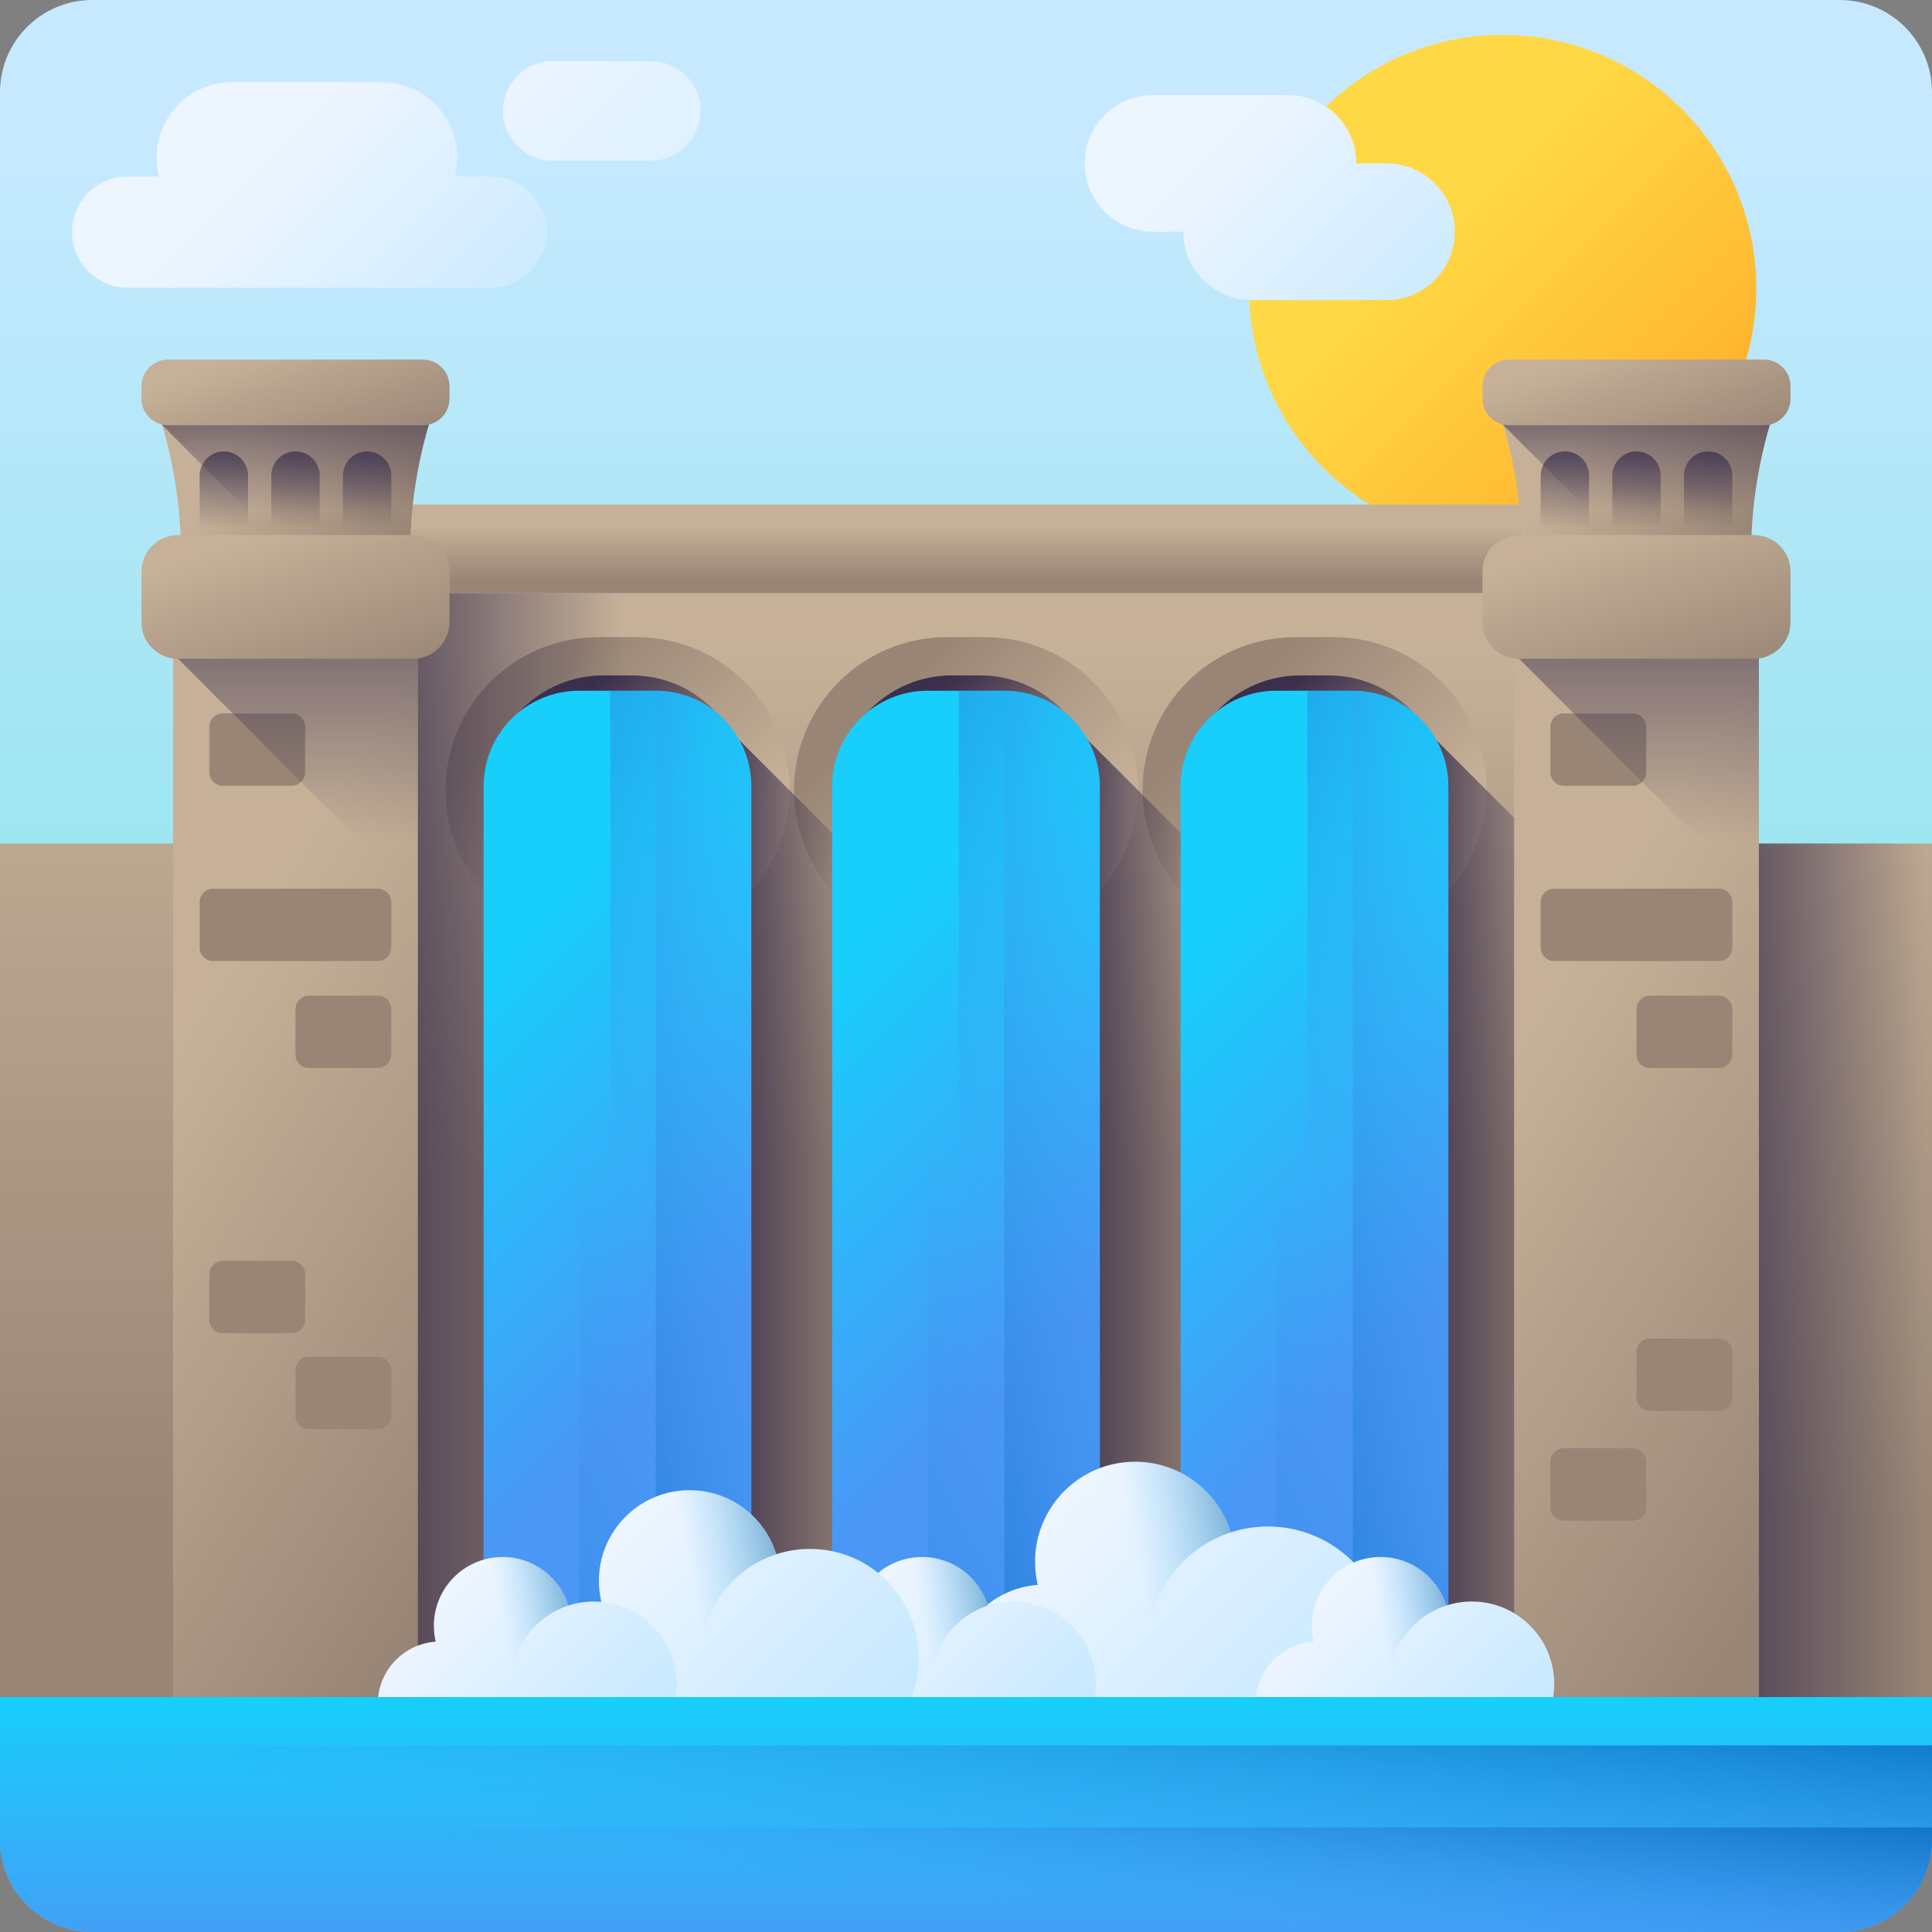 <svg id="Capa_1" enable-background="new 0 0 510 510" height="512" viewBox="0 0 510 510" width="512" xmlns="http://www.w3.org/2000/svg" xmlns:xlink="http://www.w3.org/1999/xlink"><rect x="0" y="0" width="510" height="510" fill="#808080" stroke="none"/><linearGradient id="SVGID_1_" gradientUnits="userSpaceOnUse" x1="255" x2="255" y1="34.721" y2="483.763"><stop offset="0" stop-color="#c7e9ff"/><stop offset=".356" stop-color="#a3e6f2"/><stop offset="1" stop-color="#65e0db"/></linearGradient><linearGradient id="lg1"><stop offset="0" stop-color="#edf5ff"/><stop offset="1" stop-color="#c7e9ff"/></linearGradient><linearGradient id="SVGID_2_" gradientTransform="matrix(-1 0 0 -1 2850.242 -4760.764)" gradientUnits="userSpaceOnUse" x1="2716.033" x2="2606.377" xlink:href="#lg1" y1="-4765.397" y2="-4875.053"/><linearGradient id="SVGID_3_" gradientUnits="userSpaceOnUse" x1="66.126" x2="127.716" xlink:href="#lg1" y1="45.796" y2="107.386"/><linearGradient id="lg2"><stop offset="0" stop-color="#c6b198"/><stop offset="1" stop-color="#988575"/></linearGradient><linearGradient id="SVGID_4_" gradientUnits="userSpaceOnUse" x1="255" x2="255" xlink:href="#lg2" y1="174.925" y2="401.419"/><linearGradient id="lg3"><stop offset="0" stop-color="#3a2f4d" stop-opacity="0"/><stop offset="1" stop-color="#3a2f4d"/></linearGradient><linearGradient id="SVGID_5_" gradientUnits="userSpaceOnUse" x1="508" x2="440.814" xlink:href="#lg3" y1="366.333" y2="366.333"/><linearGradient id="SVGID_6_" gradientUnits="userSpaceOnUse" x1="375.333" x2="460.219" y1="54.819" y2="139.704"><stop offset="0" stop-color="#ffd945"/><stop offset=".304" stop-color="#ffcd3e"/><stop offset=".856" stop-color="#ffad2b"/><stop offset="1" stop-color="#ffa325"/></linearGradient><linearGradient id="SVGID_7_" gradientUnits="userSpaceOnUse" x1="255" x2="255" xlink:href="#lg2" y1="171.209" y2="308.557"/><linearGradient id="SVGID_8_" gradientUnits="userSpaceOnUse" x1="320.463" x2="379.063" xlink:href="#lg1" y1="37.422" y2="96.022"/><linearGradient id="SVGID_9_" gradientUnits="userSpaceOnUse" x1="255" x2="255" xlink:href="#lg2" y1="138.709" y2="153.218"/><linearGradient id="SVGID_10_" gradientUnits="userSpaceOnUse" x1="184.333" x2="140.076" xlink:href="#lg2" y1="229.876" y2="185.618"/><linearGradient id="SVGID_11_" gradientUnits="userSpaceOnUse" x1="178.993" x2="145.815" xlink:href="#lg3" y1="224.535" y2="191.357"/><linearGradient id="SVGID_12_" gradientUnits="userSpaceOnUse" x1="164.667" x2="83.975" xlink:href="#lg3" y1="302.285" y2="302.285"/><linearGradient id="SVGID_13_" gradientUnits="userSpaceOnUse" x1="368.333" x2="324.076" xlink:href="#lg2" y1="229.876" y2="185.618"/><linearGradient id="SVGID_14_" gradientUnits="userSpaceOnUse" x1="362.993" x2="329.815" xlink:href="#lg3" y1="224.535" y2="191.357"/><linearGradient id="SVGID_15_" gradientUnits="userSpaceOnUse" x1="276.333" x2="232.076" xlink:href="#lg2" y1="229.876" y2="185.618"/><linearGradient id="SVGID_16_" gradientUnits="userSpaceOnUse" x1="270.993" x2="237.815" xlink:href="#lg3" y1="224.535" y2="191.357"/><linearGradient id="SVGID_17_" gradientUnits="userSpaceOnUse" x1="228.5" x2="187.424" xlink:href="#lg3" y1="320.845" y2="320.845"/><linearGradient id="SVGID_18_" gradientUnits="userSpaceOnUse" x1="320.5" x2="279.424" xlink:href="#lg3" y1="320.845" y2="320.845"/><linearGradient id="SVGID_19_" gradientUnits="userSpaceOnUse" x1="412.5" x2="371.424" xlink:href="#lg3" y1="320.845" y2="320.845"/><linearGradient id="lg4"><stop offset="0" stop-color="#18cefb"/><stop offset="1" stop-color="#4a97f6"/></linearGradient><linearGradient id="SVGID_20_" gradientUnits="userSpaceOnUse" x1="113.688" x2="189.921" xlink:href="#lg4" y1="273.23" y2="349.464"/><linearGradient id="lg5"><stop offset="0" stop-color="#4a97f6" stop-opacity="0"/><stop offset="1" stop-color="#0469bb"/></linearGradient><linearGradient id="SVGID_21_" gradientUnits="userSpaceOnUse" x1="166.226" x2="31.632" xlink:href="#lg5" y1="320.175" y2="392.167"/><linearGradient id="SVGID_22_" gradientUnits="userSpaceOnUse" x1="166.919" x2="53.689" xlink:href="#lg5" y1="313.923" y2="264.602"/><linearGradient id="SVGID_23_" gradientUnits="userSpaceOnUse" x1="209.891" x2="114.854" xlink:href="#lg5" y1="310.477" y2="328.872"/><linearGradient id="SVGID_24_" gradientUnits="userSpaceOnUse" x1="205.688" x2="281.921" xlink:href="#lg4" y1="273.23" y2="349.464"/><linearGradient id="SVGID_25_" gradientUnits="userSpaceOnUse" x1="258.226" x2="123.632" xlink:href="#lg5" y1="320.175" y2="392.167"/><linearGradient id="SVGID_26_" gradientUnits="userSpaceOnUse" x1="258.919" x2="145.689" xlink:href="#lg5" y1="313.923" y2="264.602"/><linearGradient id="SVGID_27_" gradientUnits="userSpaceOnUse" x1="301.891" x2="206.854" xlink:href="#lg5" y1="310.477" y2="328.872"/><linearGradient id="SVGID_28_" gradientUnits="userSpaceOnUse" x1="297.688" x2="373.921" xlink:href="#lg4" y1="273.23" y2="349.464"/><linearGradient id="SVGID_29_" gradientUnits="userSpaceOnUse" x1="350.226" x2="215.632" xlink:href="#lg5" y1="320.175" y2="392.167"/><linearGradient id="SVGID_30_" gradientUnits="userSpaceOnUse" x1="350.919" x2="237.689" xlink:href="#lg5" y1="313.923" y2="264.602"/><linearGradient id="SVGID_31_" gradientUnits="userSpaceOnUse" x1="393.891" x2="298.854" xlink:href="#lg5" y1="310.477" y2="328.872"/><linearGradient id="SVGID_32_" gradientUnits="userSpaceOnUse" x1="45.221" x2="159.801" xlink:href="#lg2" y1="277.924" y2="349.653"/><linearGradient id="SVGID_33_" gradientUnits="userSpaceOnUse" x1="63.71" x2="107.692" xlink:href="#lg2" y1="114.853" y2="142.386"/><linearGradient id="SVGID_34_" gradientUnits="userSpaceOnUse" x1="78.001" x2="78.001" xlink:href="#lg3" y1="134.412" y2="92.17"/><linearGradient id="SVGID_35_" gradientUnits="userSpaceOnUse" x1="78" x2="78" xlink:href="#lg3" y1="221.395" y2="122.356"/><linearGradient id="SVGID_36_" gradientUnits="userSpaceOnUse" x1="59.095" x2="59.095" xlink:href="#lg3" y1="139.394" y2="111.671"/><linearGradient id="SVGID_37_" gradientUnits="userSpaceOnUse" x1="78" x2="78" xlink:href="#lg3" y1="139.394" y2="111.671"/><linearGradient id="SVGID_38_" gradientUnits="userSpaceOnUse" x1="96.906" x2="96.906" xlink:href="#lg3" y1="139.394" y2="111.671"/><linearGradient id="SVGID_39_" gradientUnits="userSpaceOnUse" x1="71.711" x2="88.374" xlink:href="#lg2" y1="139.712" y2="187.036"/><linearGradient id="SVGID_40_" gradientUnits="userSpaceOnUse" x1="73.27" x2="85.802" xlink:href="#lg2" y1="90.151" y2="125.741"/><linearGradient id="SVGID_41_" gradientUnits="userSpaceOnUse" x1="399.221" x2="513.801" xlink:href="#lg2" y1="277.924" y2="349.653"/><linearGradient id="SVGID_42_" gradientUnits="userSpaceOnUse" x1="417.71" x2="461.692" xlink:href="#lg2" y1="114.853" y2="142.386"/><linearGradient id="SVGID_43_" gradientUnits="userSpaceOnUse" x1="432.001" x2="432.001" xlink:href="#lg3" y1="134.412" y2="92.17"/><linearGradient id="SVGID_44_" gradientUnits="userSpaceOnUse" x1="432" x2="432" xlink:href="#lg3" y1="221.395" y2="122.356"/><linearGradient id="SVGID_45_" gradientUnits="userSpaceOnUse" x1="413.095" x2="413.095" xlink:href="#lg3" y1="139.394" y2="111.671"/><linearGradient id="SVGID_46_" gradientUnits="userSpaceOnUse" x1="432" x2="432" xlink:href="#lg3" y1="139.394" y2="111.671"/><linearGradient id="SVGID_47_" gradientUnits="userSpaceOnUse" x1="450.906" x2="450.906" xlink:href="#lg3" y1="139.394" y2="111.671"/><linearGradient id="SVGID_48_" gradientUnits="userSpaceOnUse" x1="425.711" x2="442.374" xlink:href="#lg2" y1="139.712" y2="187.036"/><linearGradient id="SVGID_49_" gradientUnits="userSpaceOnUse" x1="427.27" x2="439.802" xlink:href="#lg2" y1="90.151" y2="125.741"/><linearGradient id="SVGID_50_" gradientUnits="userSpaceOnUse" x1="276.138" x2="338.252" xlink:href="#lg1" y1="403.98" y2="466.094"/><linearGradient id="lg6"><stop offset="0" stop-color="#7acbff" stop-opacity="0"/><stop offset="1" stop-color="#2f73a0"/></linearGradient><linearGradient id="SVGID_51_" gradientUnits="userSpaceOnUse" x1="300.096" x2="340.059" xlink:href="#lg6" y1="412.138" y2="404.012"/><linearGradient id="SVGID_52_" gradientUnits="userSpaceOnUse" x1="308.193" x2="308.193" xlink:href="#lg6" y1="450.574" y2="469.101"/><linearGradient id="SVGID_53_" gradientUnits="userSpaceOnUse" x1="227.261" x2="269.948" xlink:href="#lg1" y1="423.463" y2="466.15"/><linearGradient id="SVGID_54_" gradientUnits="userSpaceOnUse" x1="243.726" x2="271.191" xlink:href="#lg6" y1="429.069" y2="423.485"/><linearGradient id="SVGID_55_" gradientUnits="userSpaceOnUse" x1="249.291" x2="249.291" xlink:href="#lg6" y1="455.484" y2="468.216"/><linearGradient id="SVGID_56_" gradientUnits="userSpaceOnUse" x1="160.734" x2="217.042" xlink:href="#lg1" y1="409.802" y2="466.111"/><linearGradient id="SVGID_57_" gradientUnits="userSpaceOnUse" x1="182.452" x2="218.681" xlink:href="#lg6" y1="417.198" y2="409.831"/><linearGradient id="SVGID_58_" gradientUnits="userSpaceOnUse" x1="189.793" x2="189.793" xlink:href="#lg6" y1="452.042" y2="468.836"/><linearGradient id="SVGID_59_" gradientUnits="userSpaceOnUse" x1="116.53" x2="159.217" xlink:href="#lg1" y1="423.463" y2="466.15"/><linearGradient id="SVGID_60_" gradientUnits="userSpaceOnUse" x1="132.995" x2="160.459" xlink:href="#lg6" y1="429.069" y2="423.485"/><linearGradient id="SVGID_61_" gradientUnits="userSpaceOnUse" x1="138.559" x2="138.559" xlink:href="#lg6" y1="455.484" y2="468.216"/><linearGradient id="SVGID_62_" gradientUnits="userSpaceOnUse" x1="348.271" x2="390.958" xlink:href="#lg1" y1="423.463" y2="466.15"/><linearGradient id="SVGID_63_" gradientUnits="userSpaceOnUse" x1="364.736" x2="392.201" xlink:href="#lg6" y1="429.069" y2="423.485"/><linearGradient id="SVGID_64_" gradientUnits="userSpaceOnUse" x1="370.3" x2="370.3" xlink:href="#lg6" y1="455.484" y2="468.216"/><linearGradient id="SVGID_65_" gradientUnits="userSpaceOnUse" x1="255" x2="255" xlink:href="#lg4" y1="449.061" y2="522.011"/><linearGradient id="SVGID_66_" gradientUnits="userSpaceOnUse" x1="253.125" x2="260.551" xlink:href="#lg5" y1="491.006" y2="423.113"/><linearGradient id="SVGID_67_" gradientUnits="userSpaceOnUse" x1="253.287" x2="259.143" xlink:href="#lg5" y1="500.359" y2="446.818"/><g><path d="m485.638 510h-461.276c-13.455 0-24.362-10.907-24.362-24.362v-461.276c0-13.455 10.907-24.362 24.362-24.362h461.275c13.456 0 24.363 10.907 24.363 24.362v461.275c0 13.456-10.907 24.363-24.362 24.363z" fill="url(#SVGID_1_)"/><g><g><path d="m145.9 16.143h25.9c7.252 0 13.131 5.879 13.131 13.131 0 7.252-5.879 13.131-13.131 13.131h-25.9c-7.252 0-13.131-5.879-13.131-13.131 0-7.252 5.879-13.131 13.131-13.131z" fill="url(#SVGID_2_)"/></g><path d="m129.517 46.582h-9.438c.402-1.58.638-3.226.638-4.931 0-11.037-8.947-19.984-19.984-19.984h-39.416c-11.037 0-19.984 8.947-19.984 19.984 0 1.705.237 3.351.638 4.931h-8.279c-8.114 0-14.692 6.578-14.692 14.693s6.578 14.693 14.693 14.693h95.824c8.115 0 14.693-6.578 14.693-14.693s-6.579-14.693-14.693-14.693z" fill="url(#SVGID_3_)"/></g><g><path d="m510 485.638v-262.971h-510v262.971c0 13.455 10.907 24.362 24.362 24.362h461.275c13.456 0 24.363-10.907 24.363-24.362z" fill="url(#SVGID_4_)"/><path d="m456 510h29.638c13.455 0 24.362-10.907 24.362-24.362v-262.971h-54z" fill="url(#SVGID_5_)"/><circle cx="396.667" cy="76.152" fill="url(#SVGID_6_)" r="66.943"/><path d="m89.667 156.589h330.667v291.391h-330.667z" fill="url(#SVGID_7_)"/><path d="m365.997 43.124h-7.964c0-9.968-8.081-18.049-18.049-18.049h-35.6c-9.968 0-18.049 8.081-18.049 18.049s8.081 18.049 18.049 18.049h7.963c0 9.968 8.081 18.049 18.049 18.049h35.6c9.968 0 18.049-8.081 18.049-18.049.001-9.968-8.08-18.049-18.048-18.049z" fill="url(#SVGID_8_)"/><path d="m89.667 133.168h330.667v23.421h-330.667z" fill="url(#SVGID_9_)"/><g><path d="m168.043 248.889h-10.087c-22.283 0-40.347-18.064-40.347-40.347 0-22.283 18.064-40.347 40.347-40.347h10.087c22.283 0 40.347 18.064 40.347 40.347 0 22.283-18.064 40.347-40.347 40.347z" fill="url(#SVGID_10_)"/><path d="m166.781 238.789h-7.562c-16.705 0-30.246-13.542-30.246-30.247 0-16.705 13.542-30.246 30.246-30.246h7.562c16.705 0 30.246 13.542 30.246 30.246 0 16.705-13.541 30.247-30.246 30.247z" fill="url(#SVGID_11_)"/></g><path d="m89.667 156.589h109.99v291.391h-109.99z" fill="url(#SVGID_12_)"/><g><path d="m352.043 248.889h-10.087c-22.283 0-40.347-18.064-40.347-40.347 0-22.283 18.064-40.347 40.347-40.347h10.087c22.283 0 40.347 18.064 40.347 40.347 0 22.283-18.064 40.347-40.347 40.347z" fill="url(#SVGID_13_)"/><path d="m350.781 238.789h-7.562c-16.705 0-30.246-13.542-30.246-30.247 0-16.705 13.542-30.246 30.246-30.246h7.562c16.705 0 30.246 13.542 30.246 30.246 0 16.705-13.541 30.247-30.246 30.247z" fill="url(#SVGID_14_)"/></g><g><path d="m260.043 248.889h-10.087c-22.283 0-40.347-18.064-40.347-40.347 0-22.283 18.064-40.347 40.347-40.347h10.087c22.283 0 40.347 18.064 40.347 40.347 0 22.283-18.064 40.347-40.347 40.347z" fill="url(#SVGID_15_)"/><path d="m258.781 238.789h-7.562c-16.705 0-30.246-13.542-30.246-30.247 0-16.705 13.542-30.246 30.246-30.246h7.562c16.705 0 30.246 13.542 30.246 30.246 0 16.705-13.541 30.247-30.246 30.247z" fill="url(#SVGID_16_)"/></g><path d="m231 447.98v-216.771l-37.5-37.5v254.271z" fill="url(#SVGID_17_)"/><path d="m323 447.98v-216.771l-37.5-37.5v254.271z" fill="url(#SVGID_18_)"/><path d="m415 447.98v-216.771l-37.5-37.5v254.271z" fill="url(#SVGID_19_)"/><g><path d="m198.336 447.98h-70.672v-240.426c0-13.931 11.293-25.224 25.224-25.224h20.224c13.931 0 25.224 11.293 25.224 25.224z" fill="url(#SVGID_20_)"/><path d="m173.112 182.33h-20.224v265.65h45.448v-240.426c0-13.931-11.293-25.224-25.224-25.224z" fill="url(#SVGID_21_)"/><path d="m173.112 182.33h-12v265.65h37.224v-240.426c0-13.931-11.293-25.224-25.224-25.224z" fill="url(#SVGID_22_)"/><path d="m173.112 182.33v265.65h25.224v-240.426c0-13.931-11.293-25.224-25.224-25.224z" fill="url(#SVGID_23_)"/></g><g><path d="m290.336 447.98h-70.672v-240.426c0-13.931 11.293-25.224 25.224-25.224h20.224c13.931 0 25.224 11.293 25.224 25.224z" fill="url(#SVGID_24_)"/><path d="m265.112 182.33h-20.224v265.65h45.448v-240.426c0-13.931-11.293-25.224-25.224-25.224z" fill="url(#SVGID_25_)"/><path d="m265.112 182.33h-12v265.65h37.224v-240.426c0-13.931-11.293-25.224-25.224-25.224z" fill="url(#SVGID_26_)"/><path d="m265.112 182.33v265.65h25.224v-240.426c0-13.931-11.293-25.224-25.224-25.224z" fill="url(#SVGID_27_)"/></g><g><path d="m382.336 447.98h-70.672v-240.426c0-13.931 11.293-25.224 25.224-25.224h20.224c13.931 0 25.224 11.293 25.224 25.224z" fill="url(#SVGID_28_)"/><path d="m357.112 182.33h-20.224v265.65h45.448v-240.426c0-13.931-11.293-25.224-25.224-25.224z" fill="url(#SVGID_29_)"/><path d="m357.112 182.33h-12v265.65h37.224v-240.426c0-13.931-11.293-25.224-25.224-25.224z" fill="url(#SVGID_30_)"/><path d="m357.112 182.33v265.65h25.224v-240.426c0-13.931-11.293-25.224-25.224-25.224z" fill="url(#SVGID_31_)"/></g><g><g><g><path d="m45.696 148.909h64.609v299.071h-64.609z" fill="url(#SVGID_32_)"/><path d="m39.943 103.584c5.165 13.647 7.82 28.23 7.82 42.95v2.374h60.474v-2.374c0-14.721 2.655-29.303 7.82-42.95z" fill="url(#SVGID_33_)"/><path d="m116.053 103.587c-5.159 13.647-7.819 28.225-7.819 42.952v2.37h-28.734l-36.653-36.663c-.86-2.919-1.82-5.809-2.899-8.658h76.105z" fill="url(#SVGID_34_)"/><g fill="#988575"><path d="m99.715 281.944h-18.136c-1.977 0-3.579-1.602-3.579-3.579v-11.96c0-1.977 1.602-3.579 3.579-3.579h18.136c1.977 0 3.579 1.602 3.579 3.579v11.96c0 1.976-1.602 3.579-3.579 3.579z"/><path d="m99.715 377.268h-18.136c-1.977 0-3.579-1.602-3.579-3.579v-11.96c0-1.977 1.602-3.579 3.579-3.579h18.136c1.977 0 3.579 1.602 3.579 3.579v11.96c0 1.977-1.602 3.579-3.579 3.579z"/><path d="m76.97 207.431h-18.137c-1.977 0-3.579-1.602-3.579-3.579v-11.96c0-1.977 1.602-3.579 3.579-3.579h18.137c1.977 0 3.579 1.602 3.579 3.579v11.96c0 1.977-1.603 3.579-3.579 3.579z"/><path d="m76.97 351.931h-18.137c-1.977 0-3.579-1.602-3.579-3.579v-11.96c0-1.977 1.602-3.579 3.579-3.579h18.137c1.977 0 3.579 1.602 3.579 3.579v11.96c0 1.977-1.603 3.579-3.579 3.579z"/><path d="m99.715 253.701h-43.43c-1.977 0-3.579-1.602-3.579-3.579v-11.96c0-1.977 1.602-3.579 3.579-3.579h43.431c1.977 0 3.579 1.602 3.579 3.579v11.96c-.001 1.976-1.603 3.579-3.58 3.579z"/></g><path d="m45.696 172.957 1.31.947 63.298 63.298v-75.775h-64.608z" fill="url(#SVGID_35_)"/><g><path d="m65.483 148.909h-12.777v-23.356c0-3.528 2.86-6.389 6.389-6.389 3.528 0 6.389 2.86 6.389 6.389v23.356z" fill="url(#SVGID_36_)"/><path d="m84.389 148.909h-12.778v-23.356c0-3.528 2.86-6.389 6.389-6.389 3.528 0 6.389 2.86 6.389 6.389z" fill="url(#SVGID_37_)"/><path d="m103.294 148.909h-12.777v-23.356c0-3.528 2.86-6.389 6.389-6.389 3.528 0 6.389 2.86 6.389 6.389v23.356z" fill="url(#SVGID_38_)"/></g><path d="m108.994 173.904h-61.988c-5.338 0-9.665-4.327-9.665-9.665v-13.331c0-5.338 4.327-9.665 9.665-9.665h61.988c5.338 0 9.665 4.327 9.665 9.665v13.331c0 5.338-4.327 9.665-9.665 9.665z" fill="url(#SVGID_39_)"/><path d="m111.619 112.249h-67.238c-3.888 0-7.04-3.152-7.04-7.04v-3.25c0-3.888 3.152-7.04 7.04-7.04h67.237c3.888 0 7.04 3.152 7.04 7.04v3.25c.001 3.888-3.151 7.04-7.039 7.04z" fill="url(#SVGID_40_)"/></g></g><g><g><path d="m399.696 148.909h64.609v299.071h-64.609z" fill="url(#SVGID_41_)"/><path d="m393.943 103.584c5.165 13.647 7.82 28.23 7.82 42.95v2.374h60.474v-2.374c0-14.721 2.655-29.303 7.82-42.95z" fill="url(#SVGID_42_)"/><path d="m470.053 103.587c-5.159 13.647-7.819 28.225-7.819 42.952v2.37h-28.734l-36.653-36.663c-.86-2.919-1.82-5.809-2.899-8.658h76.105z" fill="url(#SVGID_43_)"/><g fill="#988575"><path d="m453.715 281.944h-18.136c-1.977 0-3.579-1.602-3.579-3.579v-11.96c0-1.977 1.602-3.579 3.579-3.579h18.136c1.977 0 3.579 1.602 3.579 3.579v11.96c0 1.976-1.602 3.579-3.579 3.579z"/><path d="m453.715 372.444h-18.136c-1.977 0-3.579-1.602-3.579-3.579v-11.96c0-1.977 1.602-3.579 3.579-3.579h18.136c1.977 0 3.579 1.602 3.579 3.579v11.96c0 1.976-1.602 3.579-3.579 3.579z"/><path d="m430.97 207.431h-18.136c-1.977 0-3.579-1.602-3.579-3.579v-11.96c0-1.977 1.602-3.579 3.579-3.579h18.136c1.977 0 3.579 1.602 3.579 3.579v11.96c0 1.977-1.603 3.579-3.579 3.579z"/><path d="m430.97 401.431h-18.136c-1.977 0-3.579-1.602-3.579-3.579v-11.96c0-1.977 1.602-3.579 3.579-3.579h18.136c1.977 0 3.579 1.602 3.579 3.579v11.96c0 1.977-1.603 3.579-3.579 3.579z"/><path d="m453.715 253.701h-43.431c-1.977 0-3.579-1.602-3.579-3.579v-11.96c0-1.977 1.602-3.579 3.579-3.579h43.431c1.977 0 3.579 1.602 3.579 3.579v11.96c0 1.976-1.602 3.579-3.579 3.579z"/></g><path d="m399.696 172.957 1.31.947 63.298 63.298v-75.775h-64.608z" fill="url(#SVGID_44_)"/><g><path d="m419.483 148.909h-12.777v-23.356c0-3.528 2.86-6.389 6.389-6.389 3.528 0 6.389 2.86 6.389 6.389v23.356z" fill="url(#SVGID_45_)"/><path d="m438.389 148.909h-12.777v-23.356c0-3.528 2.86-6.389 6.389-6.389 3.528 0 6.389 2.86 6.389 6.389v23.356z" fill="url(#SVGID_46_)"/><path d="m457.294 148.909h-12.777v-23.356c0-3.528 2.86-6.389 6.389-6.389 3.528 0 6.389 2.86 6.389 6.389v23.356z" fill="url(#SVGID_47_)"/></g><path d="m462.994 173.904h-61.988c-5.338 0-9.665-4.327-9.665-9.665v-13.331c0-5.338 4.327-9.665 9.665-9.665h61.988c5.338 0 9.665 4.327 9.665 9.665v13.331c0 5.338-4.327 9.665-9.665 9.665z" fill="url(#SVGID_48_)"/><path d="m465.619 112.249h-67.237c-3.888 0-7.04-3.152-7.04-7.04v-3.25c0-3.888 3.152-7.04 7.04-7.04h67.237c3.888 0 7.04 3.152 7.04 7.04v3.25c0 3.888-3.152 7.04-7.04 7.04z" fill="url(#SVGID_49_)"/></g></g></g><g><g><g><g><path d="m334.708 402.955c-3.432 0-6.736.548-9.831 1.559-3.311-10.801-13.361-18.654-25.246-18.654-14.581 0-26.402 11.821-26.402 26.402 0 2.107.248 4.155.714 6.12-12.444.877-22.267 11.249-22.267 23.916 0 13.242 10.735 23.977 23.977 23.977h59.054c17.485 0 31.659-14.174 31.659-31.659s-14.173-31.661-31.658-31.661z" fill="url(#SVGID_50_)"/><path d="m303.048 434.616c0 1.284.077 2.55.226 3.794-1.191.168-2.408.253-3.645.253-14.581 0-26.4-11.821-26.4-26.403 0-14.579 11.819-26.4 26.4-26.4 11.885 0 21.937 7.854 25.246 18.655-12.67 4.132-21.827 16.047-21.827 30.101z" fill="url(#SVGID_51_)"/><path d="m251.862 445.281c1.469 11.834 11.561 20.993 23.792 20.993h59.054c13.742 0 25.437-8.756 29.815-20.993z" fill="url(#SVGID_52_)"/></g></g></g><g><g><g><path d="m267.513 422.759c-2.359 0-4.629.377-6.756 1.071-2.275-7.423-9.182-12.82-17.35-12.82-10.021 0-18.144 8.124-18.144 18.144 0 1.448.171 2.856.491 4.206-8.552.603-15.303 7.731-15.303 16.436 0 9.101 7.377 16.478 16.478 16.478h40.584c12.016 0 21.757-9.741 21.757-21.758.001-12.016-9.741-21.757-21.757-21.757z" fill="url(#SVGID_53_)"/><path d="m245.755 444.517c0 .883.053 1.752.156 2.607-.818.115-1.655.174-2.505.174-10.021 0-18.143-8.124-18.143-18.145 0-10.019 8.122-18.143 18.143-18.143 8.168 0 15.076 5.398 17.35 12.821-8.708 2.839-15.001 11.028-15.001 20.686z" fill="url(#SVGID_54_)"/><path d="m210.578 451.847c1.01 8.133 7.945 14.427 16.351 14.427h40.584c9.444 0 17.481-6.017 20.49-14.427z" fill="url(#SVGID_55_)"/></g></g></g><g><g><g><path d="m213.83 408.873c-3.112 0-6.107.497-8.912 1.413-3.001-9.791-12.112-16.911-22.886-16.911-13.219 0-23.934 10.716-23.934 23.934 0 1.91.225 3.767.648 5.548-11.281.795-20.186 10.197-20.186 21.68 0 12.004 9.732 21.736 21.736 21.736h53.535c15.851 0 28.7-12.849 28.7-28.7s-12.85-28.7-28.701-28.7z" fill="url(#SVGID_56_)"/><path d="m185.129 437.574c0 1.164.07 2.311.205 3.439-1.08.152-2.183.229-3.304.229-13.219 0-23.933-10.716-23.933-23.935 0-13.216 10.714-23.933 23.933-23.933 10.774 0 19.887 7.12 22.887 16.911-11.487 3.748-19.788 14.549-19.788 27.289z" fill="url(#SVGID_57_)"/><path d="m138.727 447.243c1.332 10.728 10.48 19.03 21.569 19.03h53.535c12.457 0 23.059-7.938 27.029-19.03z" fill="url(#SVGID_58_)"/></g></g></g><g><g><g><path d="m156.782 422.759c-2.359 0-4.629.377-6.756 1.071-2.275-7.423-9.182-12.82-17.35-12.82-10.021 0-18.144 8.124-18.144 18.144 0 1.448.171 2.856.491 4.206-8.552.603-15.303 7.731-15.303 16.436 0 9.101 7.377 16.478 16.478 16.478h40.584c12.016 0 21.758-9.741 21.758-21.758-.001-12.016-9.742-21.757-21.758-21.757z" fill="url(#SVGID_59_)"/><path d="m135.024 444.517c0 .883.053 1.752.156 2.607-.818.115-1.655.174-2.505.174-10.021 0-18.143-8.124-18.143-18.145 0-10.019 8.122-18.143 18.143-18.143 8.168 0 15.076 5.398 17.35 12.821-8.708 2.839-15.001 11.028-15.001 20.686z" fill="url(#SVGID_60_)"/><path d="m99.846 451.847c1.01 8.133 7.945 14.427 16.351 14.427h40.584c9.444 0 17.481-6.017 20.49-14.427z" fill="url(#SVGID_61_)"/></g></g></g><g><g><g><path d="m388.523 422.759c-2.359 0-4.629.377-6.756 1.071-2.275-7.423-9.182-12.82-17.35-12.82-10.021 0-18.144 8.124-18.144 18.144 0 1.448.171 2.856.491 4.206-8.552.603-15.303 7.731-15.303 16.436 0 9.101 7.377 16.478 16.478 16.478h40.584c12.016 0 21.758-9.741 21.758-21.758-.001-12.016-9.742-21.757-21.758-21.757z" fill="url(#SVGID_62_)"/><path d="m366.765 444.517c0 .883.053 1.752.156 2.607-.818.115-1.655.174-2.505.174-10.021 0-18.143-8.124-18.143-18.145 0-10.019 8.122-18.143 18.143-18.143 8.168 0 15.076 5.398 17.35 12.821-8.708 2.839-15.001 11.028-15.001 20.686z" fill="url(#SVGID_63_)"/><path d="m331.588 451.847c1.01 8.133 7.945 14.427 16.351 14.427h40.584c9.444 0 17.481-6.017 20.49-14.427z" fill="url(#SVGID_64_)"/></g></g></g></g><path d="m510 485.638v-37.658h-510v37.658c0 13.455 10.907 24.362 24.362 24.362h461.275c13.456 0 24.363-10.907 24.363-24.362z" fill="url(#SVGID_65_)"/><path d="m510 485.638v-24.893h-510v24.893c0 13.455 10.907 24.362 24.362 24.362h461.275c13.456 0 24.363-10.907 24.363-24.362z" fill="url(#SVGID_66_)"/><path d="m510 485.638v-3.221h-510v3.221c0 13.455 10.907 24.362 24.362 24.362h461.275c13.456 0 24.363-10.907 24.363-24.362z" fill="url(#SVGID_67_)"/></g></g></svg>